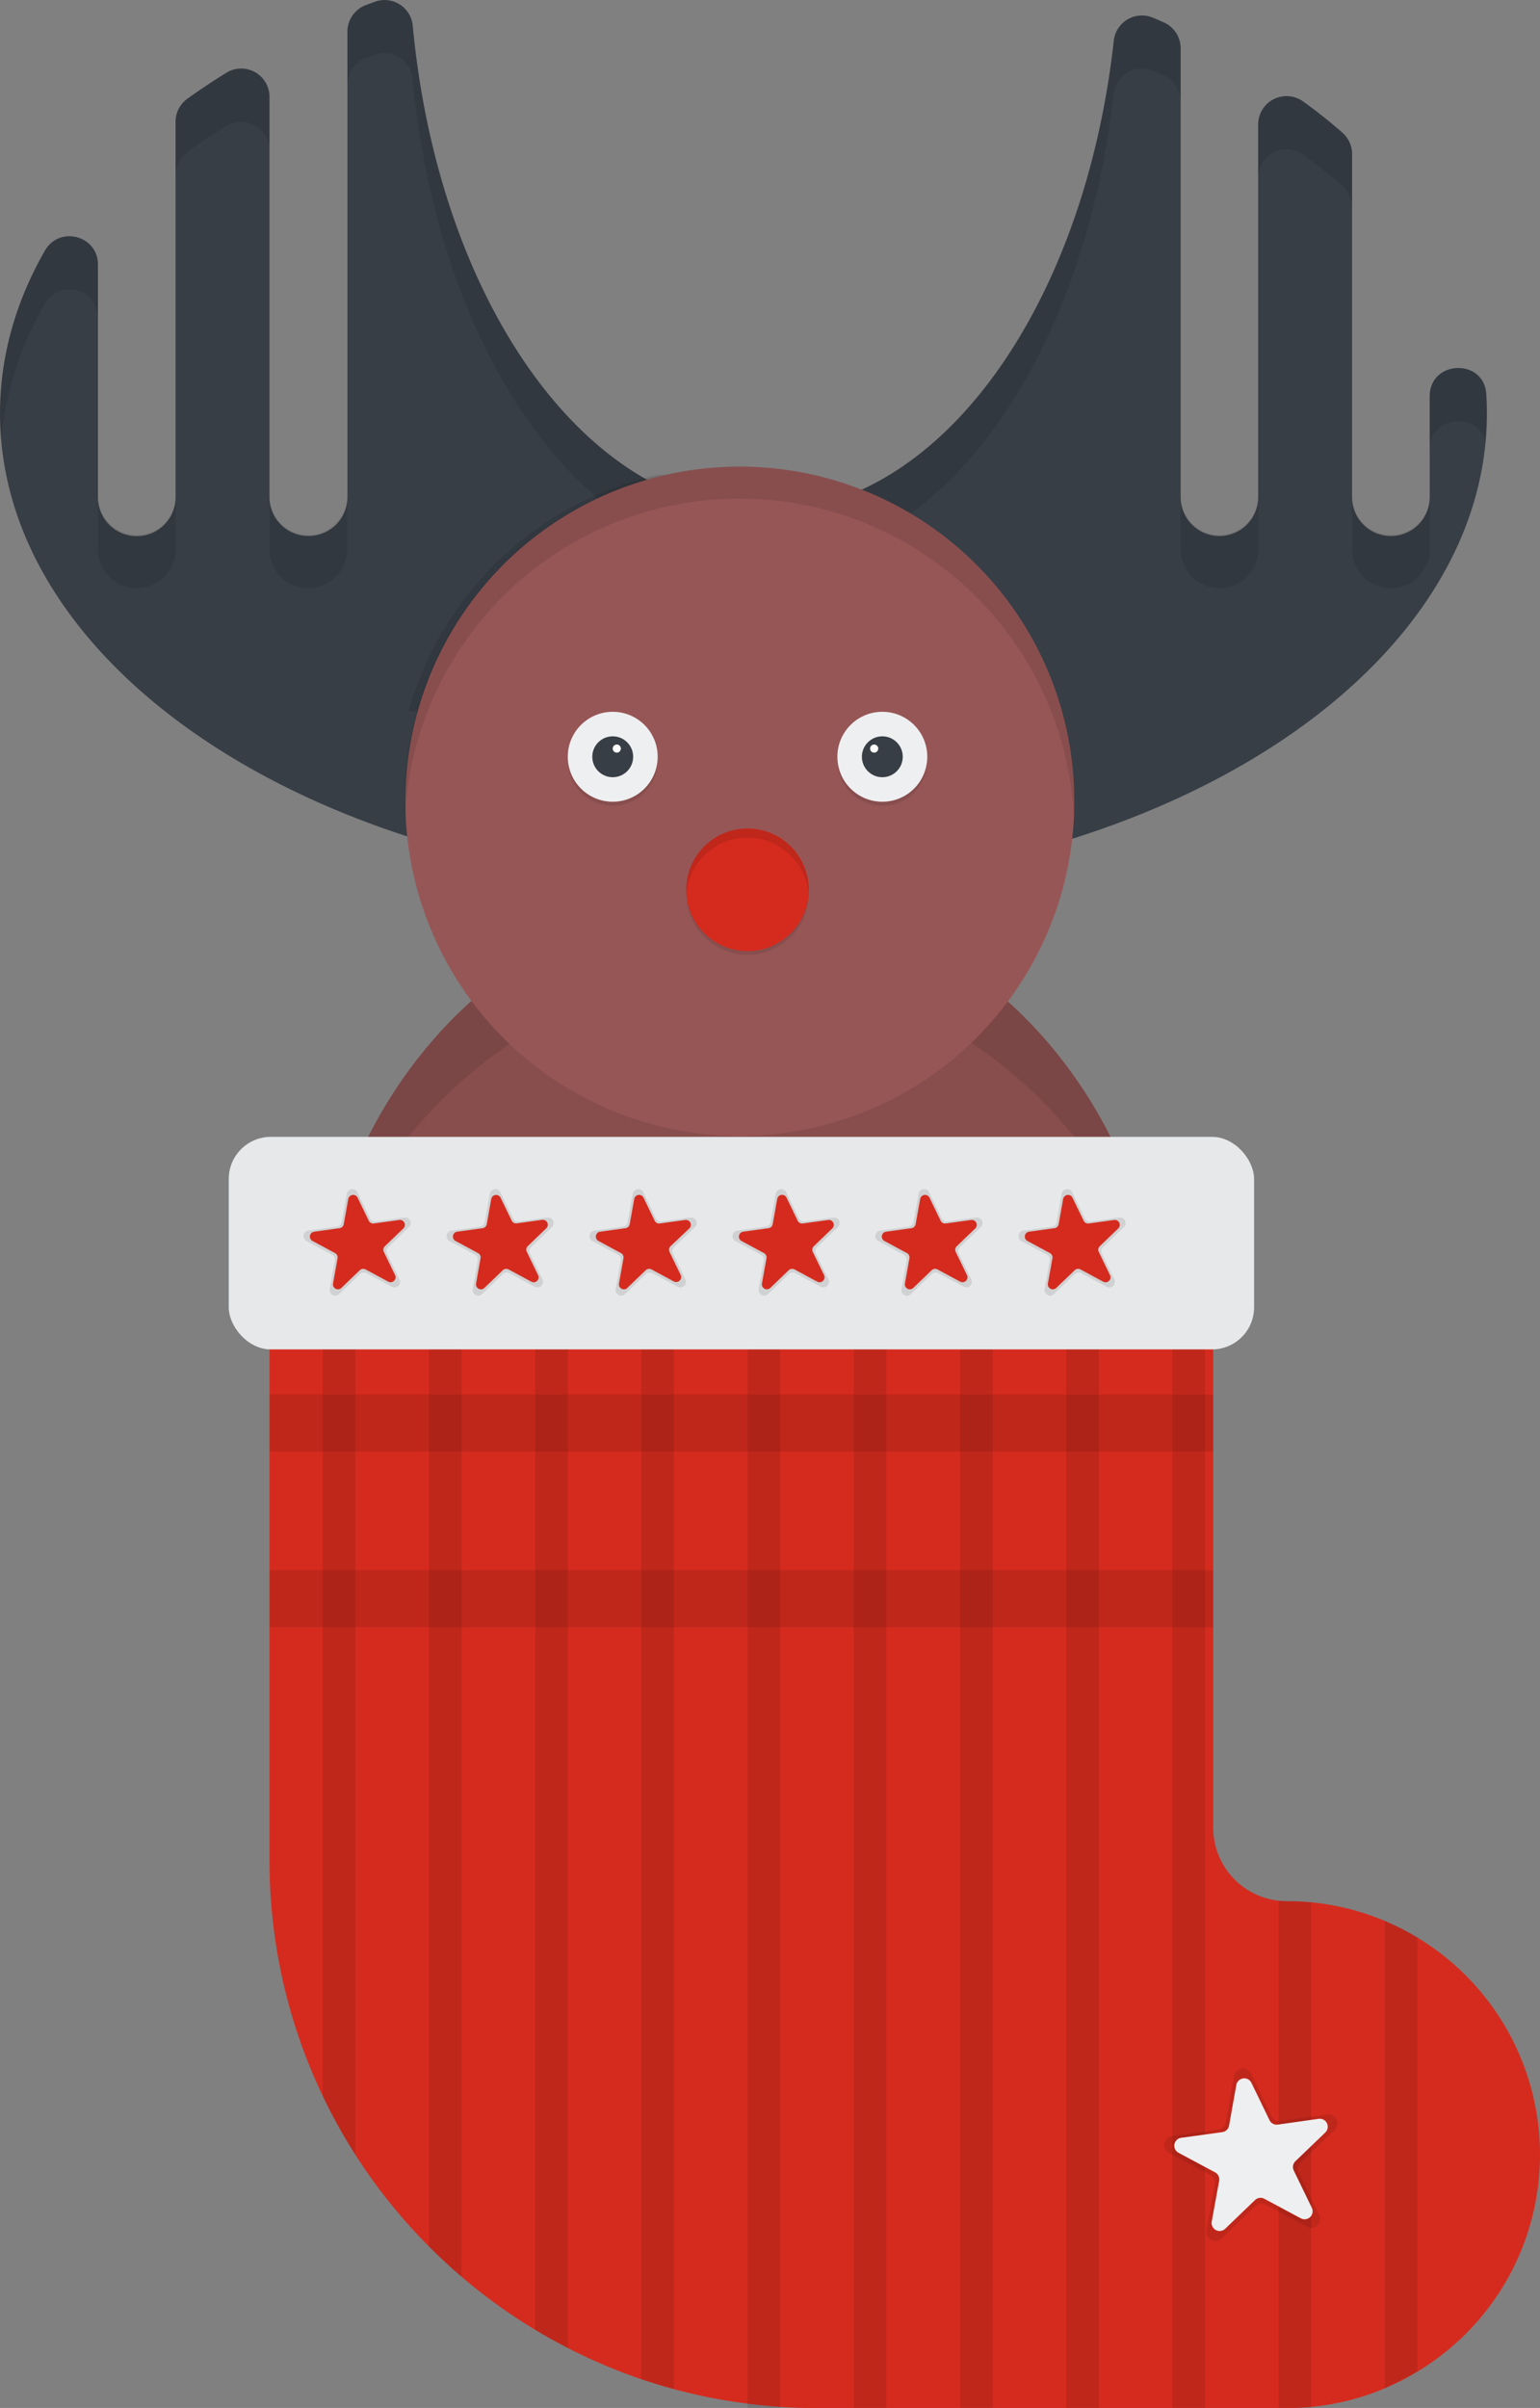 <svg id="b12290a2-1f20-49d6-8ff3-0ce14813fc70" data-name="Layer 1" xmlns="http://www.w3.org/2000/svg" width="480" height="750.13" viewBox="0 0 480 750.13"><rect x="0" y="0" width="480" height="750.13" fill="#808080" stroke="none"/><title>Christmas stocking</title><path d="M722.86,500.39c0,80.87-59.28,146.42-132.41,146.42S458,581.26,458,500.39q0-6.17.46-12.21c3.42-45.87,26-85.76,58.82-109.86a.15.15,0,0,1,.07-.05A122.93,122.93,0,0,1,590.45,354a121.42,121.42,0,0,1,57,14.2,4.73,4.73,0,0,1,.45.23c39.24,20.92,67.73,62.61,73.78,112.16A157.9,157.9,0,0,1,722.86,500.39Z" transform="translate(-360 -74.94)" fill="#975656"/><path d="M722.86,500.39c0,80.87-59.28,146.42-132.41,146.42S458,581.26,458,500.39q0-6.17.46-12.21c3.42-45.87,26-85.76,58.82-109.86a.15.15,0,0,1,.07-.05A122.93,122.93,0,0,1,590.45,354a121.42,121.42,0,0,1,57,14.2,4.73,4.73,0,0,1,.45.23c39.24,20.92,67.73,62.61,73.78,112.16A157.9,157.9,0,0,1,722.86,500.39Z" transform="translate(-360 -74.94)" opacity="0.1"/><path d="M721.64,480.57c-17.44-59.36-69.3-102.4-130.55-102.4-63.85,0-117.48,46.76-132.59,110,3.42-45.87,26-85.76,58.82-109.86a.15.15,0,0,1,.07-.05,129.33,129.33,0,0,1,130-10.09,4.73,4.73,0,0,1,.45.23C687.1,389.33,715.59,431,721.64,480.57Z" transform="translate(-360 -74.94)" opacity="0.1"/><path d="M805.62,198.41v31.43a12.09,12.09,0,0,1-12.09,12.09h0a12.09,12.09,0,0,1-12.1-12.09V122.92a8.91,8.91,0,0,0-3.12-6.74q-5.71-5-12.06-9.57a8.85,8.85,0,0,0-14.1,7.09V229.84a12.09,12.09,0,0,1-12.1,12.09h0A12.09,12.09,0,0,1,728,229.84V90a8.83,8.83,0,0,0-5.3-8.1c-1.11-.49-2.24-1-3.37-1.45a8.82,8.82,0,0,0-12.17,7.18c-9.26,83.38-54.55,146.67-109,146.67-55.49,0-101.45-65.67-109.51-151.35a8.82,8.82,0,0,0-11.78-7.47l-2.87,1.07a8.83,8.83,0,0,0-5.71,8.27v145a12.09,12.09,0,0,1-12.09,12.09h0A12.09,12.09,0,0,1,444,229.84V105.15a8.82,8.82,0,0,0-13.41-7.56q-6.31,3.9-12.16,8.09a8.88,8.88,0,0,0-3.71,7.2v117a12.09,12.09,0,0,1-12.1,12.09h0a12.09,12.09,0,0,1-12.09-12.09V157.37c0-9.07-12-12.22-16.52-4.36-9.08,15.82-14,32.9-14,50.73,0,81.56,103.75,147.69,231.72,147.69S823.45,285.3,823.45,203.74c0-2-.07-4-.19-6C822.55,186.42,805.62,187.09,805.62,198.41Z" transform="translate(-360 -74.94)" fill="#373e46"/><g opacity="0.1"><path d="M728,246.39a12.1,12.1,0,0,0,24.19,0V229.84a12.1,12.1,0,0,1-24.19,0Z" transform="translate(-360 -74.94)"/><path d="M473.93,93.09,476.8,92a8.81,8.81,0,0,1,11.78,7.46c8.06,85.68,54,151.36,109.51,151.36,54.48,0,99.77-63.3,109-146.68A8.82,8.82,0,0,1,719.29,97c1.13.48,2.26,1,3.37,1.45a8.85,8.85,0,0,1,5.3,8.1V90a8.83,8.83,0,0,0-5.3-8.1c-1.11-.49-2.24-1-3.37-1.45a8.82,8.82,0,0,0-12.17,7.18c-9.26,83.38-54.55,146.67-109,146.67-55.49,0-101.45-65.67-109.51-151.35a8.82,8.82,0,0,0-11.78-7.47l-2.87,1.07a8.83,8.83,0,0,0-5.71,8.27v16.55A8.83,8.83,0,0,1,473.93,93.09Z" transform="translate(-360 -74.94)"/><path d="M823,212.64c.27-2.95.43-5.91.43-8.9,0-2-.07-4-.19-6-.71-11.3-17.64-10.63-17.64.69V215C805.62,204.22,820.85,203.08,823,212.64Z" transform="translate(-360 -74.94)"/><path d="M781.43,246.39a12.1,12.1,0,0,0,24.19,0V229.84a12.1,12.1,0,0,1-24.19,0Z" transform="translate(-360 -74.94)"/><path d="M766.25,123.16q6.33,4.62,12.06,9.57a8.91,8.91,0,0,1,3.12,6.74V122.92a8.91,8.91,0,0,0-3.12-6.74q-5.71-5-12.06-9.57a8.85,8.85,0,0,0-14.1,7.09v16.56A8.85,8.85,0,0,1,766.25,123.16Z" transform="translate(-360 -74.94)"/><path d="M374,169.56c4.51-7.86,16.52-4.7,16.52,4.37V157.37c0-9.07-12-12.22-16.52-4.36-9.08,15.82-14,32.9-14,50.73,0,2.78.13,5.55.37,8.29A102.83,102.83,0,0,1,374,169.56Z" transform="translate(-360 -74.94)"/><path d="M390.56,246.39a12.1,12.1,0,0,0,24.19,0V229.84a12.1,12.1,0,0,1-24.19,0Z" transform="translate(-360 -74.94)"/><path d="M444,246.39a12.1,12.1,0,0,0,24.19,0V229.84a12.1,12.1,0,0,1-24.19,0Z" transform="translate(-360 -74.94)"/><path d="M418.46,122.23q5.84-4.19,12.16-8.08A8.82,8.82,0,0,1,444,121.7V105.15a8.82,8.82,0,0,0-13.41-7.56q-6.31,3.9-12.16,8.09a8.88,8.88,0,0,0-3.71,7.2v16.56A8.88,8.88,0,0,1,418.46,122.23Z" transform="translate(-360 -74.94)"/></g><path d="M688.45,296.48a17.23,17.23,0,0,1-2.51.2H489.87a17.12,17.12,0,0,1-2.51-.2,104.54,104.54,0,0,1,77.56-73.65h46A104.54,104.54,0,0,1,688.45,296.48Z" transform="translate(-360 -74.94)" opacity="0.1"/><path d="M694.85,324.69A104.25,104.25,0,1,1,691,296.48,104.39,104.39,0,0,1,694.85,324.69Z" transform="translate(-360 -74.94)" fill="#975656"/><path d="M489.91,306.66A104.37,104.37,0,0,1,694.72,329.9c.09-1.73.13-3.46.13-5.21a104.4,104.4,0,1,0-208.8,0c0,1.75,0,3.48.13,5.21A104.72,104.72,0,0,1,489.91,306.66Z" transform="translate(-360 -74.94)" opacity="0.1"/><path d="M840,746.12a78.86,78.86,0,0,1-38.2,67.62,78,78,0,0,1-33.1,11c-2.51.25-5.07.37-7.64.37H614.64c-3.84,0-7.66-.12-11.46-.38-3.42-.23-6.81-.55-10.18-1a169.85,169.85,0,0,1-22.92-4.52q-5.16-1.39-10.19-3.09A169,169,0,0,1,537,806.4q-5.21-2.67-10.19-5.67a170.7,170.7,0,0,1-22.92-16.52q-5.28-4.5-10.18-9.44A170.1,170.1,0,0,1,444,654.45v-177H738.14V644.27a22.91,22.91,0,0,0,20.37,22.78c.84.08,1.69.14,2.55.14,2.57,0,5.13.12,7.64.36a78.45,78.45,0,0,1,33.1,11A79,79,0,0,1,840,746.12Z" transform="translate(-360 -74.94)" fill="#D52B1E"/><g opacity="0.1"><path d="M470.77,474.93V746.19a170.62,170.62,0,0,1-10.19-18.35V474.93Z" transform="translate(-360 -74.94)"/><path d="M503.87,474.93V784.21q-5.28-4.5-10.18-9.44V474.93Z" transform="translate(-360 -74.94)"/><path d="M537,474.93V806.4q-5.21-2.67-10.19-5.67V474.93Z" transform="translate(-360 -74.94)"/><path d="M570.08,474.93V819.18q-5.16-1.39-10.19-3.09V474.93Z" transform="translate(-360 -74.94)"/><rect x="233" y="399.99" width="10.19" height="350.13"/><rect x="266.1" y="399.99" width="10.19" height="350.13"/><rect x="299.2" y="399.99" width="10.19" height="350.13"/><rect x="332.31" y="399.99" width="10.19" height="350.13"/><rect x="365.41" y="399.99" width="10.19" height="350.13"/><path d="M768.7,667.55V825.06H758.51v-158c.84.08,1.69.14,2.55.14C763.63,667.19,766.19,667.31,768.7,667.55Z" transform="translate(-360 -74.94)"/><path d="M801.8,678.5V813.74l-10.18,5.19V673.32A77.23,77.23,0,0,1,801.8,678.5Z" transform="translate(-360 -74.94)"/></g><rect x="71.3" y="354.16" width="319.58" height="66.21" rx="13.11" fill="#eeeff0"/><g opacity="0.03"><rect x="71.3" y="354.16" width="319.58" height="66.21" rx="13.11"/></g><rect x="84.03" y="434.37" width="294.11" height="17.82" opacity="0.1"/><rect x="84.03" y="489.12" width="294.11" height="17.82" opacity="0.1"/><circle cx="190.98" cy="237.02" r="14.01" opacity="0.1"/><circle cx="190.98" cy="235.75" r="14.01" fill="#eeeff0"/><circle cx="190.98" cy="235.75" r="6.37" fill="#373e46"/><circle cx="192.25" cy="233.2" r="1.27" fill="#fff"/><circle cx="275.01" cy="237.02" r="14.01" opacity="0.1"/><circle cx="275.01" cy="235.75" r="14.01" fill="#eeeff0"/><circle cx="275.01" cy="235.75" r="6.37" fill="#373e46"/><circle cx="272.47" cy="233.2" r="1.27" fill="#fff"/><circle cx="233" cy="278.34" r="19.1" opacity="0.1"/><circle cx="233" cy="277.19" r="19.1" fill="#D52B1E"/><path d="M767.36,768.66l-12.83-6.87a2.82,2.82,0,0,0-3.28.45l-10.5,10.08a2.81,2.81,0,0,1-4.71-2.53l2.56-14.32a2.81,2.81,0,0,0-1.44-3l-12.83-6.86a2.82,2.82,0,0,1,.95-5.27l14.41-2a2.81,2.81,0,0,0,2.39-2.29l2.56-14.32A2.82,2.82,0,0,1,750,721l6.34,13.09a2.82,2.82,0,0,0,2.91,1.57l14.42-2a2.81,2.81,0,0,1,2.33,4.82L765.46,748.6a2.81,2.81,0,0,0-.59,3.25l6.35,13.1A2.82,2.82,0,0,1,767.36,768.66Z" transform="translate(-360 -74.94)" opacity="0.1"/><path d="M765.46,766l-11.38-6.09a2.5,2.5,0,0,0-2.91.4l-9.3,8.94a2.5,2.5,0,0,1-4.19-2.24L740,754.31a2.5,2.5,0,0,0-1.28-2.64l-11.38-6.09a2.49,2.49,0,0,1,.84-4.67l12.78-1.76a2.51,2.51,0,0,0,2.12-2l2.27-12.7a2.5,2.5,0,0,1,4.71-.65l5.62,11.61a2.49,2.49,0,0,0,2.59,1.39L771,735a2.49,2.49,0,0,1,2.07,4.27l-9.31,8.94a2.5,2.5,0,0,0-.51,2.89l5.62,11.61A2.49,2.49,0,0,1,765.46,766Z" transform="translate(-360 -74.94)" fill="#eeeff0"/><path d="M482.12,475.79l-7.93-4.24a1.74,1.74,0,0,0-2,.28l-6.49,6.23a1.73,1.73,0,0,1-2.91-1.56l1.58-8.86a1.72,1.72,0,0,0-.89-1.84l-7.93-4.24a1.74,1.74,0,0,1,.58-3.26l8.92-1.23a1.73,1.73,0,0,0,1.47-1.41l1.59-8.86a1.73,1.73,0,0,1,3.27-.45l3.93,8.1a1.72,1.72,0,0,0,1.8,1l8.91-1.23a1.74,1.74,0,0,1,1.44,3l-6.49,6.23a1.76,1.76,0,0,0-.36,2l3.92,8.09A1.73,1.73,0,0,1,482.12,475.79Z" transform="translate(-360 -74.94)" opacity="0.1"/><path d="M480.94,474.16l-7-3.77a1.56,1.56,0,0,0-1.8.25l-5.75,5.53a1.55,1.55,0,0,1-2.59-1.39l1.41-7.85a1.53,1.53,0,0,0-.79-1.63l-7-3.77a1.54,1.54,0,0,1,.51-2.89l7.91-1.09a1.52,1.52,0,0,0,1.3-1.25l1.41-7.85a1.55,1.55,0,0,1,2.91-.41l3.48,7.19a1.54,1.54,0,0,0,1.6.85l7.9-1.09a1.54,1.54,0,0,1,1.28,2.64l-5.76,5.53a1.54,1.54,0,0,0-.32,1.78l3.48,7.18A1.55,1.55,0,0,1,480.94,474.16Z" transform="translate(-360 -74.94)" fill="#D52B1E"/><path d="M526.68,475.79l-7.93-4.24a1.74,1.74,0,0,0-2,.28l-6.48,6.23a1.74,1.74,0,0,1-2.92-1.56l1.58-8.86a1.72,1.72,0,0,0-.89-1.84l-7.93-4.24a1.74,1.74,0,0,1,.59-3.26l8.91-1.23a1.73,1.73,0,0,0,1.47-1.41l1.59-8.86a1.74,1.74,0,0,1,3.28-.45l3.92,8.1a1.73,1.73,0,0,0,1.8,1l8.91-1.23a1.74,1.74,0,0,1,1.44,3l-6.48,6.23a1.74,1.74,0,0,0-.36,2l3.92,8.09A1.74,1.74,0,0,1,526.68,475.79Z" transform="translate(-360 -74.94)" opacity="0.1"/><path d="M525.51,474.16l-7-3.77a1.55,1.55,0,0,0-1.79.25l-5.76,5.53a1.54,1.54,0,0,1-2.58-1.39l1.4-7.85a1.53,1.53,0,0,0-.79-1.63l-7-3.77a1.54,1.54,0,0,1,.52-2.89l7.9-1.09a1.54,1.54,0,0,0,1.31-1.25l1.4-7.85A1.55,1.55,0,0,1,516,448l3.48,7.19a1.54,1.54,0,0,0,1.6.85l7.9-1.09a1.54,1.54,0,0,1,1.28,2.64l-5.75,5.53a1.51,1.51,0,0,0-.32,1.78l3.47,7.18A1.54,1.54,0,0,1,525.51,474.16Z" transform="translate(-360 -74.94)" fill="#D52B1E"/><path d="M571.24,475.79l-7.93-4.24a1.73,1.73,0,0,0-2,.28l-6.49,6.23a1.74,1.74,0,0,1-2.92-1.56l1.59-8.86a1.75,1.75,0,0,0-.89-1.84l-7.94-4.24a1.74,1.74,0,0,1,.59-3.26l8.91-1.23a1.72,1.72,0,0,0,1.47-1.41l1.59-8.86a1.74,1.74,0,0,1,3.28-.45l3.92,8.1a1.74,1.74,0,0,0,1.8,1l8.91-1.23a1.74,1.74,0,0,1,1.45,3l-6.49,6.23a1.76,1.76,0,0,0-.36,2l3.92,8.09A1.74,1.74,0,0,1,571.24,475.79Z" transform="translate(-360 -74.94)" opacity="0.1"/><path d="M570.07,474.16l-7-3.77a1.56,1.56,0,0,0-1.8.25l-5.76,5.53a1.54,1.54,0,0,1-2.58-1.39l1.4-7.85a1.53,1.53,0,0,0-.79-1.63l-7-3.77a1.54,1.54,0,0,1,.52-2.89l7.9-1.09a1.54,1.54,0,0,0,1.31-1.25l1.41-7.85a1.54,1.54,0,0,1,2.9-.41l3.48,7.19a1.54,1.54,0,0,0,1.6.85l7.9-1.09a1.54,1.54,0,0,1,1.28,2.64L569,463.16a1.54,1.54,0,0,0-.32,1.78l3.48,7.18A1.55,1.55,0,0,1,570.07,474.16Z" transform="translate(-360 -74.94)" fill="#D52B1E"/><path d="M615.8,475.79l-7.93-4.24a1.73,1.73,0,0,0-2,.28l-6.49,6.23a1.74,1.74,0,0,1-2.92-1.56l1.59-8.86a1.75,1.75,0,0,0-.89-1.84l-7.93-4.24a1.74,1.74,0,0,1,.58-3.26l8.91-1.23a1.74,1.74,0,0,0,1.48-1.41l1.58-8.86a1.74,1.74,0,0,1,3.28-.45l3.92,8.1a1.75,1.75,0,0,0,1.81,1l8.91-1.23a1.74,1.74,0,0,1,1.44,3l-6.49,6.23a1.76,1.76,0,0,0-.36,2l3.92,8.09A1.74,1.74,0,0,1,615.8,475.79Z" transform="translate(-360 -74.94)" opacity="0.1"/><path d="M614.63,474.16l-7-3.77a1.56,1.56,0,0,0-1.8.25l-5.75,5.53a1.55,1.55,0,0,1-2.59-1.39l1.41-7.85a1.54,1.54,0,0,0-.79-1.63l-7-3.77a1.55,1.55,0,0,1,.52-2.89l7.9-1.09a1.53,1.53,0,0,0,1.31-1.25l1.41-7.85a1.54,1.54,0,0,1,2.91-.41l3.47,7.19a1.54,1.54,0,0,0,1.6.85l7.91-1.09a1.54,1.54,0,0,1,1.27,2.64l-5.75,5.53a1.54,1.54,0,0,0-.32,1.78l3.48,7.18A1.55,1.55,0,0,1,614.63,474.16Z" transform="translate(-360 -74.94)" fill="#D52B1E"/><path d="M660.37,475.79l-7.93-4.24a1.74,1.74,0,0,0-2,.28l-6.49,6.23A1.74,1.74,0,0,1,641,476.5l1.59-8.86a1.75,1.75,0,0,0-.89-1.84l-7.93-4.24a1.74,1.74,0,0,1,.58-3.26l8.91-1.23a1.73,1.73,0,0,0,1.48-1.41l1.59-8.86a1.73,1.73,0,0,1,3.27-.45l3.93,8.1a1.72,1.72,0,0,0,1.8,1l8.91-1.23a1.74,1.74,0,0,1,1.44,3l-6.49,6.23a1.76,1.76,0,0,0-.36,2l3.92,8.09A1.73,1.73,0,0,1,660.37,475.79Z" transform="translate(-360 -74.94)" opacity="0.1"/><path d="M659.19,474.16l-7-3.77a1.56,1.56,0,0,0-1.8.25l-5.75,5.53a1.55,1.55,0,0,1-2.59-1.39l1.41-7.85a1.53,1.53,0,0,0-.79-1.63l-7-3.77a1.54,1.54,0,0,1,.51-2.89l7.91-1.09a1.52,1.52,0,0,0,1.3-1.25l1.41-7.85a1.55,1.55,0,0,1,2.91-.41l3.48,7.19a1.53,1.53,0,0,0,1.59.85l7.91-1.09a1.54,1.54,0,0,1,1.28,2.64l-5.76,5.53a1.54,1.54,0,0,0-.32,1.78l3.48,7.18A1.55,1.55,0,0,1,659.19,474.16Z" transform="translate(-360 -74.94)" fill="#D52B1E"/><path d="M704.93,475.79,697,471.55a1.74,1.74,0,0,0-2,.28l-6.49,6.23a1.73,1.73,0,0,1-2.91-1.56l1.58-8.86a1.72,1.72,0,0,0-.89-1.84l-7.93-4.24a1.74,1.74,0,0,1,.59-3.26l8.91-1.23a1.73,1.73,0,0,0,1.47-1.41l1.59-8.86a1.74,1.74,0,0,1,3.28-.45l3.92,8.1a1.73,1.73,0,0,0,1.8,1l8.91-1.23a1.74,1.74,0,0,1,1.44,3l-6.48,6.23a1.74,1.74,0,0,0-.36,2l3.92,8.09A1.74,1.74,0,0,1,704.93,475.79Z" transform="translate(-360 -74.94)" opacity="0.1"/><path d="M703.76,474.16l-7-3.77a1.55,1.55,0,0,0-1.79.25l-5.76,5.53a1.55,1.55,0,0,1-2.59-1.39l1.41-7.85a1.53,1.53,0,0,0-.79-1.63l-7-3.77a1.54,1.54,0,0,1,.52-2.89l7.9-1.09a1.54,1.54,0,0,0,1.31-1.25l1.4-7.85a1.55,1.55,0,0,1,2.91-.41l3.48,7.19a1.54,1.54,0,0,0,1.6.85l7.9-1.09a1.54,1.54,0,0,1,1.28,2.64l-5.75,5.53a1.51,1.51,0,0,0-.32,1.78l3.47,7.18A1.54,1.54,0,0,1,703.76,474.16Z" transform="translate(-360 -74.94)" fill="#D52B1E"/><path d="M593,335.92a19.1,19.1,0,0,1,19,17.65c0-.48.06-1,.06-1.45a19.1,19.1,0,0,0-38.2,0c0,.49,0,1,.06,1.45A19.1,19.1,0,0,1,593,335.92Z" transform="translate(-360 -74.94)" opacity="0.1"/></svg>